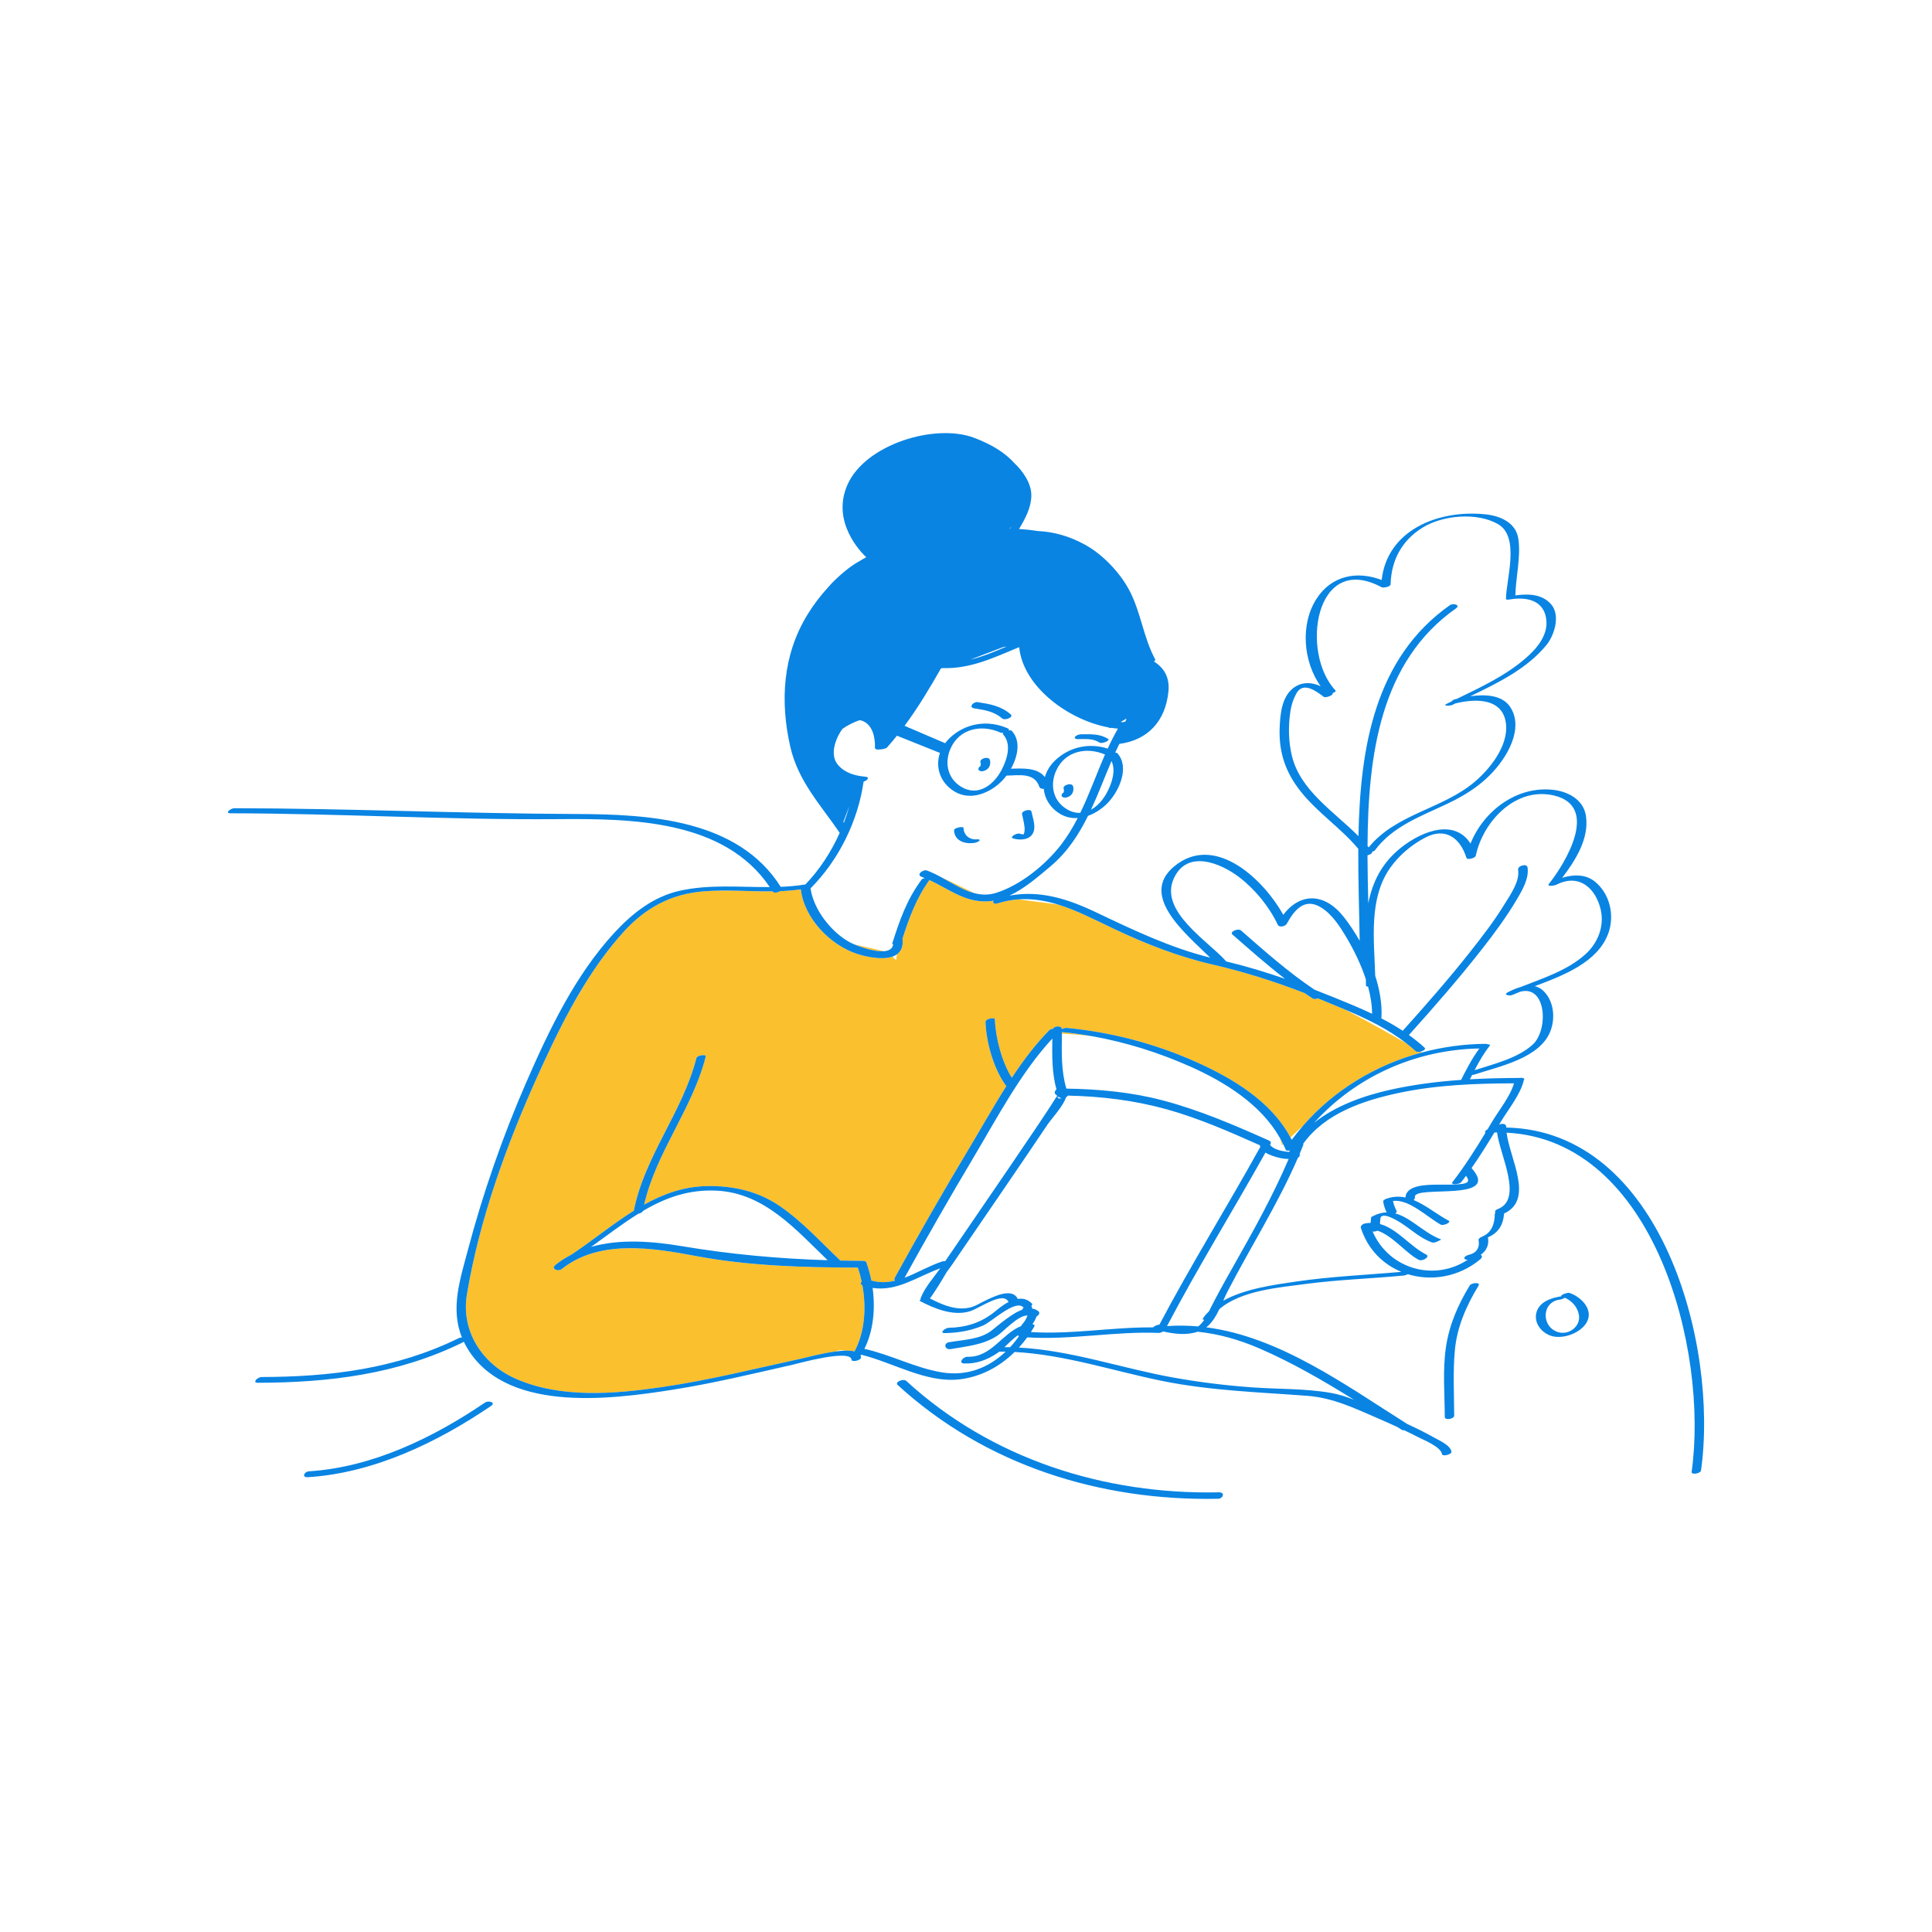 <svg width="424" height="424" viewBox="0 0 441 441" fill="none" xmlns="http://www.w3.org/2000/svg">
<path d="M242.393 235.581C244.692 235.802 246.986 236.118 249.267 236.524C246.309 236.175 243.868 236.007 242.39 235.927C242.392 235.812 242.393 235.697 242.393 235.581ZM324.262 240.056C323.842 240.166 323.406 240.174 323.194 239.979C322.5 239.346 321.787 238.751 321.06 238.181C317.618 236.19 312.465 233.276 307.059 230.46C305.242 229.69 303.405 228.947 301.569 228.187C301.323 228.086 301.076 227.99 300.83 227.891C300.417 228.057 299.937 228.109 299.65 227.925C299.019 227.522 298.401 227.1 297.783 226.679C290.881 224.007 283.944 221.82 276.66 220.137C268.98 218.362 261.699 215.51 254.576 212.162C254.57 212.161 254.554 212.154 254.554 212.154C254.554 212.154 254.536 212.145 254.508 212.131C254.48 212.118 254.452 212.106 254.424 212.093C250.134 210.071 245.899 207.829 241.519 206.476C239.579 206.198 235.565 205.692 232.39 205.299C230.888 205.414 229.355 205.696 227.786 206.188C226.864 206.478 226.485 206.019 226.814 205.592C226.294 205.681 225.769 205.746 225.236 205.761C220.088 205.898 216.507 202.885 212.15 200.883C209.174 205.016 207.543 209.486 205.999 214.296C206.011 214.335 206.024 214.373 206.028 214.417C206.187 216.118 205.649 217.198 204.729 217.853L204.547 219.193L203.718 218.364C201.37 219.179 197.807 218.433 195.693 217.752C189.552 215.772 183.539 209.603 182.814 203.004C181.237 203.233 179.66 203.359 178.081 203.421C177.552 203.758 176.62 203.902 176.397 203.539C176.382 203.514 176.365 203.491 176.349 203.465C171.111 203.527 165.869 203.039 160.622 203.459C153.075 204.064 147.221 207.311 142.255 212.819C138.919 216.517 136.002 220.582 133.375 224.839C132.362 226.572 131.333 228.341 130.342 230.051C128.629 233.168 127.037 236.347 125.529 239.531C118.197 255.009 111.478 271.888 107.844 288.872C107.417 290.864 107.035 292.858 106.697 294.85C106.659 295.074 106.615 295.298 106.578 295.522C105.222 303.79 109.998 311.27 117.638 314.67C127.918 319.244 140.19 318.201 151.026 316.633C161.902 315.061 172.529 312.368 183.257 310.043C184.039 309.873 187.573 308.894 190.801 308.484C190.813 308.478 190.832 308.47 190.844 308.465C191.53 308.122 192.215 308.133 192.836 308.311C193.676 308.283 194.437 308.326 195.046 308.471C197.434 304.111 197.767 298.437 196.852 293.381C196.35 293.174 196.405 292.839 196.692 292.555C196.459 291.444 196.167 290.37 195.823 289.354C183.589 289.312 170.989 288.992 158.964 286.724C148.971 284.838 136.803 282.831 128.213 289.686C127.898 289.937 127.455 289.988 127.086 289.908C126.484 289.775 126.085 289.288 126.793 288.722C127.941 287.806 129.155 287.045 130.416 286.395C130.679 286.22 130.944 286.043 131.207 285.864C135.718 282.799 140.054 279.255 144.678 276.366C147.149 263.851 155.852 253.8 158.966 241.506C159.121 240.894 161.25 240.563 161.096 241.172C158.071 253.115 149.779 262.943 147.041 274.967C151.387 272.546 156.039 270.842 161.353 270.74C167.265 270.626 173.004 271.89 177.943 275.265C183.109 278.795 187.303 283.468 191.828 287.745C193.533 287.779 195.239 287.799 196.948 287.803C197.644 287.804 197.905 288.159 197.858 288.529C197.887 288.561 197.908 288.598 197.924 288.639C198.324 289.797 198.651 291.029 198.902 292.302C200.782 292.827 202.574 292.749 204.316 292.332C204.142 292.183 204.084 291.955 204.255 291.645C209.678 281.793 215.268 272.025 221.062 262.384C223.875 257.704 226.658 252.717 229.71 247.931C226.864 244.167 225.103 237.917 224.955 233.289C224.931 232.526 227.083 232.124 227.101 232.714C227.232 236.793 228.636 242.288 230.954 246.017C233.529 242.133 236.31 238.429 239.477 235.195C239.681 234.986 239.995 234.876 240.318 234.846C240.715 234.178 242.276 234.032 242.386 234.901C242.768 234.737 243.199 234.61 243.391 234.628C253.471 235.55 263.601 238.207 272.845 242.325C281.235 246.063 290.098 251.308 294.557 259.632C295.327 258.903 296.301 257.992 297.419 256.986C304.572 248.753 314.116 243.042 324.574 240.243C324.481 240.186 324.373 240.121 324.262 240.056ZM201.751 217.124L194.997 215.565C196.756 216.313 199.73 217.267 201.751 217.124ZM211.956 198.82L211.945 198.842C212.05 198.882 212.153 198.922 212.258 198.966L211.956 198.82ZM292.707 261.42C292.707 261.42 292.781 261.346 292.919 261.21C292.672 260.698 292.408 260.195 292.128 259.703C292.469 260.826 292.707 261.42 292.707 261.42ZM214.645 200.118C217.206 201.507 219.731 203.192 222.437 203.88L214.645 200.118Z" fill="#FBC02D"/>
<path d="M242.707 180.951C242.739 180.934 242.751 180.933 242.76 180.934C242.764 180.921 242.763 180.917 242.776 180.888C242.821 180.797 242.83 180.776 242.844 180.673C242.879 180.441 242.853 180.254 242.786 180.028C242.529 179.159 244.674 178.573 244.932 179.453C245.191 180.33 244.906 181.3 244.085 181.771C243.647 182.023 243.032 182.217 242.556 181.934C242.125 181.678 242.35 181.157 242.707 180.951ZM223.567 175.912C224.045 176.194 224.659 176.001 225.096 175.749C225.917 175.277 226.202 174.308 225.945 173.431C225.685 172.551 223.542 173.137 223.799 174.005C223.866 174.232 223.891 174.419 223.858 174.651C223.843 174.753 223.833 174.775 223.788 174.865C223.774 174.894 223.775 174.9 223.772 174.912C223.762 174.911 223.752 174.912 223.719 174.93C223.361 175.136 223.135 175.657 223.567 175.912ZM231.391 191.428C232.988 191.836 235.151 191.729 235.882 189.981C236.467 188.579 235.724 186.634 235.438 185.241C235.29 184.518 233.135 185.055 233.292 185.816C233.5 186.833 233.766 187.837 233.866 188.872C233.912 189.343 233.883 189.806 233.736 190.258C233.703 190.36 233.629 190.432 233.592 190.473C233.321 190.479 232.928 190.337 232.71 190.282C232.046 190.112 230.182 191.119 231.391 191.428ZM222.09 192.442C222.567 192.394 223.162 192.267 223.527 191.932C223.886 191.6 223.209 191.564 223.019 191.584C221.329 191.758 219.976 190.659 219.922 188.946C219.91 188.58 217.756 188.92 217.775 189.521C217.85 191.85 220.066 192.652 222.09 192.442ZM223.177 160.27C222.21 160.114 220.957 161.461 222.397 161.694C224.761 162.076 226.866 162.36 228.745 163.98C229.41 164.555 231.431 163.689 230.722 163.077C228.459 161.125 226.037 160.732 223.177 160.27ZM245.974 168.714C247.674 168.703 249.469 168.513 250.962 169.49C251.555 169.877 253.467 169.012 252.964 168.685C251.101 167.465 248.975 167.596 246.838 167.609C246.362 167.612 245.723 167.779 245.414 168.171C245.103 168.571 245.682 168.716 245.974 168.714ZM110.715 320.147C98.884 328.183 85.006 334.923 70.538 335.843C69.413 335.914 68.809 337.281 70.286 337.186C85.323 336.232 99.786 329.276 112.084 320.925C113.291 320.104 111.473 319.633 110.715 320.147ZM278.241 340.643C252.074 341.183 226.337 333.059 206.868 315.214C206.197 314.599 204.17 315.467 204.894 316.13C224.894 334.46 251.157 342.663 278.023 342.11C279.208 342.086 279.708 340.614 278.241 340.643ZM388.273 335.669C388.18 336.335 386.026 336.738 386.134 335.968C390.031 308.216 377.662 260.26 343.895 258.546C344.601 264.462 350.261 273.816 343.318 277.002C343.156 279.504 342.082 281.393 339.643 282.432C339.637 282.435 339.629 282.437 339.623 282.44C339.632 282.46 339.642 282.478 339.647 282.501C339.955 284.262 339.216 285.555 337.998 286.408C338.317 286.631 338.404 287.011 337.892 287.441C333.067 291.492 326.758 292.514 321.332 290.844C321.043 291 320.724 291.126 320.521 291.146C313.024 291.865 305.495 292.082 298.021 293.081C292.203 293.859 283.243 294.539 278.335 298.832C277.558 300.441 276.631 301.991 275.35 302.976C292.133 305.155 307.228 316.223 321.236 325.055C323.293 326.005 325.335 326.997 327.303 328.115C328.42 328.748 331.077 329.863 331.308 331.364C331.41 332.023 329.249 332.506 329.161 331.939C328.901 330.254 325.051 328.732 323.797 328.086C322.716 327.53 321.624 326.995 320.527 326.47C320.317 326.488 320.128 326.467 320.003 326.39C319.648 326.167 319.294 325.942 318.939 325.72C317.476 325.042 316.004 324.386 314.525 323.747C309.194 321.445 304.228 319.051 298.416 318.612C287.353 317.775 276.242 317.439 265.334 315.225C254.107 312.948 243.065 309.207 231.598 308.605C228.193 311.953 223.919 314.285 218.991 314.855C211.422 315.731 203.804 310.986 196.556 309.22C196.518 309.279 196.486 309.343 196.448 309.402C196.443 309.408 196.437 309.413 196.433 309.417C196.484 309.543 196.523 309.677 196.532 309.827C196.575 310.557 194.418 310.969 194.386 310.402C194.237 307.845 182.178 311.229 180.902 311.518C171.81 313.58 162.736 315.776 153.521 317.225C139.091 319.494 114.646 322.672 106.19 306.905C106.076 306.69 105.984 306.476 105.88 306.261C105.799 306.322 105.706 306.383 105.585 306.442C90.817 313.684 75.167 315.597 58.891 315.634C57.438 315.638 58.834 314.322 59.7 314.32C75.412 314.285 90.451 312.444 104.71 305.449C104.957 305.328 105.218 305.289 105.45 305.308C102.764 298.723 105.018 292.043 106.83 285.222C110.286 272.214 114.743 259.405 120.118 247.066C125.328 235.104 131.33 222.535 140.281 212.862C144.371 208.443 149.197 204.636 155.213 203.312C161.987 201.819 168.859 202.53 175.705 202.483C165.275 187.037 144.01 186.845 127.174 186.977C102.308 187.174 77.48 185.678 52.617 185.644C51.168 185.643 52.706 184.487 53.468 184.487C79.56 184.521 105.635 185.713 131.731 185.807C148.196 185.866 168.47 187.008 178.208 202.429C180.004 202.355 181.799 202.206 183.588 201.923C183.629 201.916 183.662 201.915 183.699 201.91C183.755 201.892 183.812 201.876 183.869 201.864C187.094 198.484 189.737 194.45 191.672 190.104C187.257 183.644 182.186 178.3 180.399 170.48C178.026 160.098 178.652 149.472 184.349 140.234C185.722 138.005 187.322 135.896 189.095 133.983C189.424 133.597 189.759 133.227 190.099 132.887C192.77 130.216 194.868 128.802 196.21 128.069C196.709 127.761 197.216 127.469 197.729 127.194C196.628 126.164 189.674 119.204 193.433 110.662C197.507 101.402 213.435 96.587 222.325 99.921C226.478 101.478 229.485 103.442 231.414 105.582C233.49 107.542 235.493 110.351 235.412 113.222C235.333 116.01 234.002 118.409 232.603 120.747C233.744 120.821 235.252 120.958 236.898 121.216C240.48 121.368 244.099 122.359 247.731 124.371C251.697 126.567 255.555 130.608 257.7 134.588C260.416 139.621 260.959 145.469 263.688 150.506C263.772 150.66 263.642 150.835 263.408 150.985C265.584 152.392 267.035 154.457 266.709 157.81C266.05 164.574 262.057 168.94 255.496 169.803C255.173 170.461 254.861 171.126 254.557 171.794C254.772 171.791 254.953 171.833 255.05 171.938C257.961 175.16 255.389 180.685 252.824 183.312C251.605 184.561 250.039 185.624 248.354 186.223C246.217 190.548 243.598 194.572 239.703 197.824C237.015 200.067 233.88 202.833 230.419 204.438C237.3 203.166 243.615 205.122 250.101 208.206C258.601 212.248 267.077 216.31 276.232 218.591C270.394 212.854 259.206 203.827 268.942 197.067C277.929 190.828 288.448 200.815 292.927 208.814C296.728 203.774 302.308 203.69 306.722 209.295C307.995 210.911 309.235 212.76 310.361 214.747C310.267 208.076 309.999 200.95 310.042 193.754C306.057 188.983 300.73 185.508 296.865 180.619C293.454 176.303 291.904 171.796 292.093 166.296C292.208 162.962 292.572 158.554 295.771 156.677C297.673 155.56 299.637 155.816 301.443 156.634C297.447 151.01 296.746 142.482 300.537 136.638C304.013 131.276 309.899 130.273 315.377 132.394C316.67 120.927 328.368 116.318 338.98 117.391C342.439 117.742 346.083 119.262 346.596 123.105C347.161 127.332 345.992 131.662 345.899 135.905C348.823 135.499 352.008 135.564 354.077 137.957C356.218 140.435 354.829 144.972 353.024 147.195C348.653 152.581 341.933 155.892 335.586 158.933C338.95 158.461 342.834 158.583 344.7 161.345C347.095 164.889 345.535 169.458 343.419 172.77C340.191 177.821 335.67 180.957 330.316 183.491C324.4 186.291 317.873 188.621 313.85 194.078C313.743 194.223 313.483 194.346 313.183 194.432C313.362 194.726 312.751 195.075 312.146 195.229C312.157 198.931 312.24 202.599 312.329 206.179C313.278 201.377 315.378 196.975 319.852 193.443C324.889 189.466 332.123 186.983 335.663 192.557C338.632 185.118 346.212 179.354 354.522 180.288C357.93 180.671 361.468 182.527 362.012 186.255C362.765 191.397 359.651 196.358 356.58 200.375C359.108 199.585 361.896 199.491 364.062 201.24C367.476 204.002 368.617 208.971 367.099 213.083C364.678 219.632 357.014 222.603 350.322 225.111C350.961 225.254 351.566 225.531 352.097 225.998C354.67 228.255 355.106 232.311 353.884 235.415C351.457 241.577 342.201 243.42 336.605 245.262C336.373 245.338 336.192 245.358 336.033 245.357C335.864 245.69 335.696 246.024 335.527 246.36C339.291 246.144 343.064 246.062 346.834 246.052C347.121 246.003 347.401 246.004 347.596 246.07C347.978 246.134 347.995 246.339 347.827 246.565C347.11 249.779 344.217 253.319 342.57 256.069C342.442 256.285 342.312 256.499 342.184 256.713C342.835 256.389 343.845 256.471 343.821 257.225C343.82 257.273 343.822 257.324 343.822 257.372C379.149 258.125 392.33 306.773 388.273 335.669ZM337.69 239.324C323.196 239.596 309.545 245.674 299.97 256.286C304.893 252.357 311.298 250.101 317.332 248.753C322.666 247.561 328.075 246.881 333.512 246.497C334.755 244.015 336.036 241.558 337.69 239.324ZM287.574 261.979C287.599 261.933 287.641 261.892 287.687 261.852C287.632 261.716 287.601 261.57 287.579 261.419C280.65 258.33 273.641 255.253 266.324 253.215C258.917 251.155 251.393 250.253 243.742 250.085C243.66 250.241 243.51 250.374 243.325 250.475C242.71 252.501 240.003 255.361 239.119 256.679C235.57 261.973 231.973 267.238 228.378 272.5C224.699 277.883 221.01 283.259 217.339 288.647C216.987 289.163 216.561 289.738 216.107 290.34C214.949 292.331 213.752 294.297 212.422 296.182C212.378 296.244 212.306 296.301 212.213 296.354C215.586 298.115 219.492 299.713 223.11 297.8C224.575 297.025 226.035 296.276 227.596 295.708C229.292 295.091 231.498 294.719 232.311 296.496C233.451 296.315 234.547 296.551 235.536 297.537C235.729 297.729 235.618 297.947 235.373 298.132C235.593 298.253 235.639 298.458 235.519 298.674C236.002 298.742 236.476 298.91 236.923 299.223C237.508 299.633 237.173 300.176 236.621 300.465C236.615 300.481 236.614 300.495 236.607 300.512C236.354 301.135 236.05 301.724 235.665 302.262C236.041 302.308 236.276 302.488 236.061 302.852C235.822 303.26 235.573 303.661 235.315 304.055C244.617 304.646 253.91 302.908 263.217 302.989C263.451 302.69 264.193 302.376 264.652 302.357C271.876 288.666 280.076 275.519 287.574 261.979ZM232.428 304.718C231.325 305.486 230.264 306.573 229.263 307.515C229.697 307.514 230.132 307.505 230.564 307.515C231.279 306.749 231.948 305.921 232.577 305.051C232.42 304.967 232.383 304.848 232.428 304.718ZM134.916 284.616C141.565 282.716 149.026 283.341 155.753 284.47C166.76 286.315 177.791 287.318 188.913 287.659C181.675 280.681 174.551 272.424 163.807 271.792C157.199 271.406 151.77 273.456 146.717 276.439V276.441C146.668 276.715 146.199 276.941 145.714 277.045C142.045 279.32 138.551 282.038 134.916 284.616ZM241.357 250.264C241.435 250.435 241.474 250.962 242.307 250.672C242.111 250.645 241.936 250.575 241.805 250.454C241.621 250.413 241.464 250.348 241.357 250.264ZM206.479 291.662C209.362 290.577 212.161 288.893 215.088 287.936C215.358 287.847 215.574 287.846 215.754 287.884C219.009 283.112 222.273 278.346 225.533 273.577C229.095 268.365 232.66 263.154 236.182 257.914C237.399 256.105 238.617 254.294 239.803 252.465C240.167 251.903 240.532 251.341 240.881 250.77C241.132 250.355 241.24 250.215 241.301 250.211C241.241 250.144 241.216 250.068 241.231 249.982C240.575 249.76 240.642 249.047 241.152 248.684C240.101 244.893 240.152 240.985 240.205 237.059C232.944 244.924 227.588 255.189 222.183 264.265C216.798 273.307 211.559 282.442 206.479 291.662ZM289.904 261.306C290.562 262.348 292.723 262.856 294.26 262.928C294.323 262.816 294.39 262.707 294.455 262.596C294.008 262.691 293.581 262.68 293.485 262.448C293.312 262.027 293.115 261.619 292.919 261.21C292.672 260.698 292.408 260.195 292.128 259.704C287.779 252.055 279.55 246.955 271.709 243.461C264.581 240.286 256.994 237.895 249.27 236.524C246.987 236.118 244.692 235.801 242.395 235.581C242.394 235.697 242.393 235.813 242.392 235.928C242.345 240.173 242.198 244.401 243.409 248.488C250.852 248.602 258.274 249.288 265.495 251.199C273.839 253.407 281.758 256.813 289.623 260.322C290.186 260.575 290.172 260.977 289.904 261.306ZM310.084 190.861C310.467 170.604 313.826 150.193 330.944 138.142C331.683 137.621 333.5 138.057 332.307 138.898C315.036 151.057 312.259 172.424 312.154 193.108C312.242 193.215 312.327 193.321 312.414 193.427C318.577 185.818 329.082 184.704 336.414 178.629C339.975 175.679 344.211 170.431 343.779 165.436C343.26 159.447 337.139 159.381 332.443 160.513C332.378 160.528 332.329 160.528 332.269 160.538C332.03 160.656 331.788 160.773 331.549 160.89C331.045 161.14 329.039 161.242 330.312 160.61C330.667 160.434 331.031 160.258 331.389 160.083C331.476 159.9 331.733 159.71 332.197 159.598C332.308 159.571 332.431 159.544 332.549 159.516C337.969 156.889 343.599 154.254 348.153 150.33C350.746 148.095 353.489 144.972 352.936 141.218C352.308 136.957 348.396 136.196 344.627 136.831C344.529 136.847 343.749 136.977 343.752 136.723C343.808 132.198 347.007 122.555 341.941 119.637C337.119 116.857 329.245 117.605 324.693 120.448C319.979 123.391 317.578 127.858 317.416 133.37C317.399 133.97 315.744 134.244 315.332 134.023C300.128 125.875 296.756 149.075 304.851 157.607C305.018 157.782 304.604 158.064 304.104 158.253C304.119 158.266 304.138 158.278 304.153 158.289C304.534 158.579 302.636 159.424 302.135 159.046C300.372 157.708 297.46 155.529 295.924 158.268C295.222 159.521 294.774 160.89 294.555 162.312C294.043 165.654 294.087 169.254 294.894 172.553C296.829 180.47 304.439 185.198 310.084 190.861ZM279.816 219.356C279.845 219.388 279.863 219.42 279.881 219.454C284.477 220.551 288.926 221.901 293.324 223.432C289.178 220.233 285.242 216.745 281.312 213.308C280.599 212.685 282.621 211.818 283.289 212.401C288.676 217.113 294.083 221.916 300.045 225.907C301.498 226.47 302.952 227.042 304.411 227.634C307.383 228.838 310.336 230.045 313.196 231.408C313.183 229.389 312.84 227.291 312.274 225.208C311.996 225.197 311.795 225.117 311.795 224.952C311.791 224.488 311.784 224.022 311.776 223.555C310.676 220.183 309.076 216.922 307.467 214.196C305.951 211.63 304.107 208.679 301.487 207.099C297.81 204.881 295.475 207.651 293.735 210.841C293.401 211.454 292.002 211.81 291.65 211.058C289.714 206.936 286.467 202.986 282.851 200.222C278.607 196.979 270.887 193.781 267.883 200.64C264.642 208.04 275.719 214.761 279.816 219.356ZM240.769 173.648C244.057 170.46 248.606 169.503 252.841 170.875C253.555 169.321 254.327 167.797 255.184 166.315C254.665 166.276 254.136 166.212 253.602 166.13L253.443 166.224C253.443 166.224 253.266 166.151 252.96 166.024C244.017 164.364 233.546 156.861 232.637 147.718C226.806 150.134 221.492 152.714 215.117 152.497L214.768 152.602C212.199 157.102 209.549 161.532 206.479 165.676L215.74 169.645C216.022 169.267 216.329 168.898 216.684 168.552C220.334 165.015 225.537 164.215 230.139 166.308C230.379 166.416 230.352 166.572 230.184 166.727C230.523 166.671 230.831 166.691 230.971 166.844C233.073 169.172 232.311 172.697 230.761 175.468C233.61 175.384 236.766 175.193 238.507 177.376C238.883 176.04 239.631 174.751 240.769 173.648ZM219.402 179.593C223.257 181.938 226.872 179.164 228.687 175.626C229.893 173.273 230.974 169.855 228.96 167.625C228.852 167.505 228.892 167.368 229.022 167.238C228.767 167.289 228.537 167.297 228.4 167.235C224.157 165.305 219.09 166.215 217.01 170.783C215.541 174.01 216.227 177.662 219.402 179.593ZM221.472 150.57C224.299 149.897 226.991 148.765 229.752 147.587L228.995 147.704L221.472 150.57ZM255.801 164.809C255.991 164.826 256.178 164.835 256.365 164.845C256.528 164.782 256.702 164.74 256.878 164.719L257.147 164.001L255.801 164.809ZM243.486 184.688C244.551 185.336 245.596 185.582 246.59 185.54C248.689 181.22 250.296 176.643 252.231 172.225C248.041 170.443 243.133 171.399 241.094 175.877C239.625 179.104 240.309 182.757 243.486 184.688ZM253.713 173.725C252.128 177.424 250.713 181.214 249.028 184.831C250.582 183.972 251.89 182.439 252.773 180.719C253.81 178.698 254.747 175.89 253.713 173.725ZM230.589 120.664C230.682 120.494 230.773 120.324 230.862 120.154C230.627 120.49 230.477 120.664 230.477 120.664C230.477 120.664 230.516 120.663 230.589 120.664ZM192.63 187.794C193.1 186.554 193.51 185.295 193.864 184.025L192.502 187.614C192.544 187.673 192.586 187.734 192.63 187.794ZM185.015 202.779C185.711 207.642 189.723 212.754 193.957 215.074C194.21 215.212 194.567 215.383 194.996 215.565C196.755 216.313 199.728 217.267 201.749 217.124C202.907 217.041 203.749 216.593 203.872 215.541C203.723 215.512 203.635 215.455 203.664 215.362C205.337 210.098 207.025 205.237 210.381 200.773C210.499 200.614 210.767 200.5 211.073 200.422C210.835 200.327 210.598 200.231 210.355 200.144C209.074 199.683 210.687 198.378 211.596 198.705C211.713 198.747 211.828 198.798 211.945 198.844C212.05 198.885 212.153 198.925 212.258 198.968C213.061 199.299 213.854 199.693 214.645 200.12C217.206 201.509 219.731 203.195 222.437 203.882C224.024 204.284 225.671 204.35 227.427 203.793C232.963 202.038 238.688 197.378 242.207 192.806C243.684 190.888 244.909 188.84 246 186.722C244.625 186.812 243.236 186.542 241.944 185.757C239.692 184.386 238.451 182.277 238.248 180.053C237.8 180.096 237.363 179.964 237.228 179.566C236.109 176.263 232.528 176.997 229.742 177.043C229.417 177.478 229.079 177.875 228.742 178.221C226.009 181.021 221.539 182.9 217.861 180.662C214.567 178.658 213.448 175.077 214.556 171.86L204.737 167.932C204 168.85 203.245 169.756 202.454 170.638C202.229 170.887 201.306 171.085 200.791 171.063C200.245 171.161 199.696 171.061 199.713 170.615C199.791 168.493 199.263 165.653 197.091 164.648C196.797 164.511 196.509 164.427 196.228 164.377C195.02 164.789 193.505 165.51 192.318 166.364C191.912 166.896 191.565 167.477 191.289 168.045C190.303 170.072 189.683 172.794 191.349 174.674C192.924 176.451 195.203 177.084 197.5 177.289C198.696 177.398 197.895 178.194 197.125 178.427C195.832 187.439 191.443 196.343 185.015 202.779ZM192.834 308.308C193.676 308.28 194.435 308.323 195.045 308.468C197.432 304.108 197.765 298.434 196.851 293.378C196.349 293.171 196.403 292.836 196.69 292.552C196.457 291.441 196.166 290.367 195.821 289.351C183.588 289.309 170.988 288.989 158.963 286.721C148.97 284.835 136.801 282.828 128.212 289.683C127.897 289.934 127.454 289.985 127.085 289.905C126.482 289.772 126.084 289.285 126.791 288.719C127.94 287.803 129.154 287.042 130.414 286.392C130.677 286.217 130.942 286.04 131.205 285.861C135.716 282.796 140.053 279.252 144.676 276.363C147.147 263.848 155.85 253.797 158.965 241.503C159.12 240.891 161.249 240.56 161.095 241.169C158.069 253.112 149.778 262.94 147.039 274.964C151.385 272.543 156.037 270.839 161.352 270.737C167.264 270.623 173.001 271.887 177.941 275.262C183.108 278.792 187.302 283.465 191.827 287.742C193.531 287.776 195.237 287.796 196.946 287.8C197.642 287.801 197.904 288.156 197.857 288.526C197.886 288.558 197.907 288.594 197.922 288.636C198.322 289.794 198.649 291.026 198.901 292.299C200.782 292.824 202.572 292.746 204.315 292.329C204.141 292.18 204.083 291.952 204.254 291.642C209.677 281.79 215.266 272.022 221.061 262.381C223.873 257.701 226.657 252.714 229.708 247.928C226.862 244.164 225.102 237.914 224.953 233.286C224.93 232.523 227.082 232.121 227.1 232.711C227.23 236.79 228.635 242.285 230.953 246.014C233.527 242.13 236.31 238.426 239.475 235.192C239.68 234.983 239.994 234.873 240.316 234.844C240.714 234.175 242.275 234.029 242.384 234.898C242.767 234.734 243.198 234.607 243.39 234.625C253.469 235.547 263.6 238.204 272.844 242.322C281.234 246.06 290.097 251.305 294.556 259.629C294.655 259.814 294.76 259.993 294.855 260.181C295.672 259.076 296.526 258.009 297.418 256.982C304.57 248.75 314.114 243.039 324.573 240.24C329.249 238.99 334.104 238.316 339.012 238.265C339.306 238.262 339.469 238.305 339.54 238.374C339.95 238.365 340.226 238.469 340.014 238.743C338.671 240.47 337.591 242.355 336.587 244.285C340.964 242.861 346.313 241.605 349.806 238.491C353.51 235.189 353.038 224.736 347.016 226.368C346.398 226.613 345.797 226.858 345.226 227.106C344.623 227.369 342.993 227.132 344.177 226.501C345 226.062 345.998 225.61 347.041 225.316C352.215 223.296 357.857 221.489 361.934 217.782C364.709 215.258 366.241 211.47 365.389 207.683C364.298 202.83 360.472 199.222 355.196 201.983C354.963 202.105 352.968 202.504 353.561 201.756C357.248 197.118 365.202 184.133 354.794 181.603C346.037 179.474 338.531 187.45 336.859 195.326C336.745 195.866 334.918 196.406 334.718 195.771C333.315 191.312 329.975 188.748 325.331 191.187C322.236 192.813 319.388 195.182 317.356 198.048C312.367 205.091 313.667 214.472 313.907 222.731C314.929 225.913 315.495 229.155 315.335 232.194C315.331 232.275 315.301 232.351 315.26 232.425C316.95 233.296 318.598 234.24 320.189 235.287C325.43 229.454 330.61 223.553 335.473 217.399C338.285 213.841 341.087 210.227 343.451 206.35C344.731 204.25 346.948 201.171 346.526 198.55C346.372 197.584 348.525 197.05 348.673 197.976C349.081 200.519 347.424 203.289 346.189 205.375C343.868 209.3 341.147 212.988 338.337 216.574C333.023 223.356 327.359 229.85 321.599 236.254C322.838 237.141 324.036 238.099 325.185 239.15C325.524 239.46 324.911 239.881 324.256 240.054C323.837 240.163 323.401 240.172 323.189 239.977C322.494 239.343 321.781 238.749 321.055 238.179C316.796 234.846 311.999 232.554 307.053 230.458C305.236 229.688 303.4 228.944 301.563 228.185C301.317 228.083 301.07 227.988 300.824 227.889C300.412 228.055 299.932 228.106 299.644 227.923C299.013 227.52 298.396 227.098 297.778 226.677C290.875 224.004 283.938 221.818 276.654 220.134C268.975 218.359 261.694 215.508 254.571 212.16C254.548 212.15 254.524 212.14 254.503 212.129C254.475 212.116 254.447 212.103 254.419 212.091C250.128 210.069 245.894 207.826 241.514 206.474C238.558 205.562 235.535 205.056 232.384 205.297C230.882 205.412 229.35 205.694 227.781 206.186C226.858 206.476 226.48 206.016 226.809 205.589C226.288 205.679 225.764 205.743 225.231 205.759C220.083 205.896 216.502 202.883 212.145 200.881C209.168 205.014 207.537 209.484 205.993 214.293C206.006 214.333 206.018 214.37 206.022 214.415C206.181 216.115 205.644 217.195 204.723 217.851C204.424 218.065 204.084 218.233 203.712 218.361C201.364 219.176 197.801 218.431 195.687 217.749C189.546 215.769 183.534 209.6 182.808 203.001C181.232 203.23 179.655 203.356 178.076 203.418C177.546 203.755 176.614 203.899 176.391 203.536C176.376 203.511 176.359 203.488 176.344 203.462C171.106 203.524 165.863 203.036 160.616 203.456C153.069 204.061 147.216 207.308 142.25 212.816C138.913 216.514 135.997 220.579 133.369 224.836C132.314 226.546 131.306 228.286 130.336 230.048C128.623 233.166 127.031 236.344 125.523 239.529C118.192 255.006 111.473 271.885 107.838 288.869C107.411 290.861 107.029 292.855 106.691 294.848C106.653 295.071 106.61 295.295 106.572 295.519C105.216 303.787 109.992 311.267 117.633 314.667C127.913 319.241 140.184 318.198 151.02 316.63C161.897 315.058 172.524 312.365 183.251 310.04C184.034 309.87 187.568 308.891 190.795 308.481C191.504 308.392 192.193 308.331 192.834 308.308ZM229.553 308.53C229.07 308.521 228.582 308.529 228.098 308.533C227.929 308.665 227.763 308.79 227.599 308.897C225.267 310.435 222.912 311.323 220.094 311.228C218.64 311.179 219.828 309.662 220.846 309.697C226.264 309.88 228.732 304.376 233.117 302.673C233.135 302.554 233.19 302.436 233.292 302.33C233.877 301.728 234.235 301.049 234.547 300.277C232.419 300.153 228.996 304.025 227.618 304.915C224.36 307.018 220.769 307.276 217.031 307.945C215.692 308.185 215.24 306.627 216.612 306.381C219.923 305.787 223.832 305.798 226.541 303.553C227.893 302.433 229.253 301.341 230.71 300.359C231.474 299.844 232.378 299.298 233.319 298.963C233.375 298.767 233.518 298.616 233.668 298.464C233.621 298.441 233.577 298.413 233.542 298.377C231.724 296.568 226.303 301.753 224.463 302.539C221.614 303.755 218.799 304.228 215.709 304.295C214.262 304.326 215.756 303.103 216.547 303.085C220.474 303 223.907 301.951 226.974 299.478C227.978 298.669 229.011 297.791 230.179 297.224C230.19 297.219 230.202 297.214 230.213 297.209C229.019 294.601 223.584 298.639 221.42 299.306C217.577 300.491 213.243 298.692 209.904 296.927C209.838 296.891 209.953 296.783 210.162 296.658C210.107 296.581 210.089 296.482 210.137 296.354C211.024 293.959 213.104 291.629 214.631 289.506C209.356 291.423 204.758 294.845 199.182 293.98C199.831 298.696 199.371 303.797 197.304 307.891C203.344 309.214 208.923 312.266 215.026 313.262C220.777 314.199 225.708 312.163 229.553 308.53ZM273.37 303.981C270.824 304.838 268.119 304.498 265.489 303.915C265.19 304.115 264.804 304.267 264.508 304.255C254.49 303.84 244.488 305.906 234.476 305.269C233.883 306.083 233.247 306.858 232.574 307.596C244.654 308.244 256.105 312.362 268.015 314.476C273.976 315.534 279.978 316.271 286.018 316.694C291.87 317.103 298.044 316.932 303.823 317.952C305.56 318.257 307.327 318.825 309.086 319.515C302.108 315.186 294.983 311.04 287.497 307.805C282.86 305.8 278.207 304.473 273.37 303.981ZM273.499 302.773C274.042 302.359 274.49 301.843 274.872 301.274C274.598 301.243 274.447 301.133 274.605 300.902C275.002 300.321 275.472 299.797 275.973 299.3C275.977 299.292 275.98 299.285 275.984 299.279C277.755 295.696 279.698 292.261 281.665 288.785C286.121 280.916 290.584 272.901 294.146 264.56C293.022 264.536 291.887 264.305 290.845 263.963C290.255 263.771 289.497 263.497 288.854 263.096C281.448 276.351 273.434 289.261 266.384 302.712C266.441 302.701 266.498 302.693 266.556 302.688C268.903 302.525 271.215 302.568 273.499 302.773ZM319.877 290.315C315.705 288.601 312.225 285.209 310.636 280.297C310.476 279.804 311.113 279.361 311.514 279.28C311.976 279.186 312.419 279.148 312.854 279.137C312.89 278.725 312.945 278.322 312.954 277.981C312.96 277.766 313.26 277.657 313.415 277.578C314.511 277.017 315.536 276.767 316.513 276.737C316.137 275.925 315.869 275.202 315.732 274.276C315.684 273.952 316.173 273.729 316.407 273.644C317.97 273.075 319.427 273.049 320.818 273.341C320.948 270.422 325.859 270.446 327.926 270.413C329.932 270.382 332.002 270.506 333.992 270.199C335.477 269.968 335.251 269.212 334.633 268.39C334.278 268.875 333.916 269.358 333.549 269.833C333.135 270.368 330.977 270.556 331.555 269.808C334.315 266.238 336.755 262.407 339.092 258.537C338.751 258.419 339.096 258.045 339.558 257.768C339.902 257.195 340.245 256.62 340.586 256.047C342.094 253.506 344.738 250.265 345.583 247.281C336.843 247.309 327.98 247.639 319.411 249.447C311.247 251.17 302.416 254.124 297.446 261.112C297.509 261.166 297.534 261.238 297.496 261.333C297.225 262.016 296.945 262.696 296.659 263.372C296.776 263.683 296.669 264.054 296.27 264.273C291.678 274.879 285.465 284.606 280.167 294.858C279.85 295.469 279.541 296.169 279.22 296.9C284.167 294.136 290.936 293.253 295.766 292.541C303.77 291.361 311.831 291.032 319.877 290.315ZM341.721 258.499C341.518 258.501 341.316 258.499 341.113 258.505C339.448 261.256 337.739 263.99 335.898 266.628C342.962 274.521 322.633 270.391 322.974 273.238C323.006 273.506 322.878 273.738 322.673 273.918C325.441 275.056 327.992 277.208 330.643 278.615C331.422 279.029 329.433 279.832 328.908 279.553C325.991 278.006 321.618 273.6 317.966 274.145C318.138 274.976 318.416 275.673 318.807 276.48C318.884 276.639 318.728 276.819 318.468 276.971C322.109 277.935 325.179 281.579 328.936 282.894C329.072 282.941 327.502 283.818 326.909 283.61C324.156 282.646 322.09 280.595 319.66 279.067C319.088 278.707 315.2 276.291 315.082 278.239C315.06 278.613 314.997 279.012 315 279.397C318.922 280.462 321.828 284.477 325.51 286.341C326.565 286.875 324.678 287.991 323.854 287.573C320.999 286.129 317.853 282.019 314.449 280.924C314.042 281.076 313.584 281.177 313.311 281.095C316.981 289.633 327.353 292.654 335.058 287.53C334.725 287.564 334.341 287.541 334.262 287.244C334.149 286.821 334.912 286.513 335.201 286.451C336.954 286.072 337.822 284.885 337.505 283.076C337.449 282.756 337.805 282.481 338.243 282.321C338.318 282.274 338.391 282.234 338.431 282.217C340.565 281.307 341.18 279.212 341.209 277.054C341.21 276.974 341.255 276.899 341.327 276.832C341.174 276.555 341.283 276.218 341.877 275.991C347.744 273.746 342.381 263.699 341.721 258.499ZM362.201 301.808C360.883 304.211 356.984 305.685 354.338 305.004C352.126 304.433 350.172 302.264 350.648 299.849C351.162 297.227 353.98 296.255 356.382 295.899C356.026 295.667 357.762 294.976 358.216 295.119C360.792 295.939 363.826 298.846 362.201 301.808ZM360.407 300.174C360.098 298.338 358.846 296.976 357.215 296.231C356.868 296.423 356.397 296.611 356.165 296.635C351.753 297.099 351.763 303.071 355.833 304.12C358.202 304.731 360.838 302.72 360.407 300.174ZM335.487 293.414C332.8 297.829 330.814 302.366 330.054 307.505C329.281 312.725 329.767 318.16 329.786 323.412C329.79 324.324 331.937 323.863 331.934 323.149C331.917 318.161 331.625 313.152 332.091 308.176C332.591 302.838 334.729 298.006 337.49 293.47C338.02 292.596 335.859 292.804 335.487 293.414Z" fill="#0984E3"/>
</svg>
